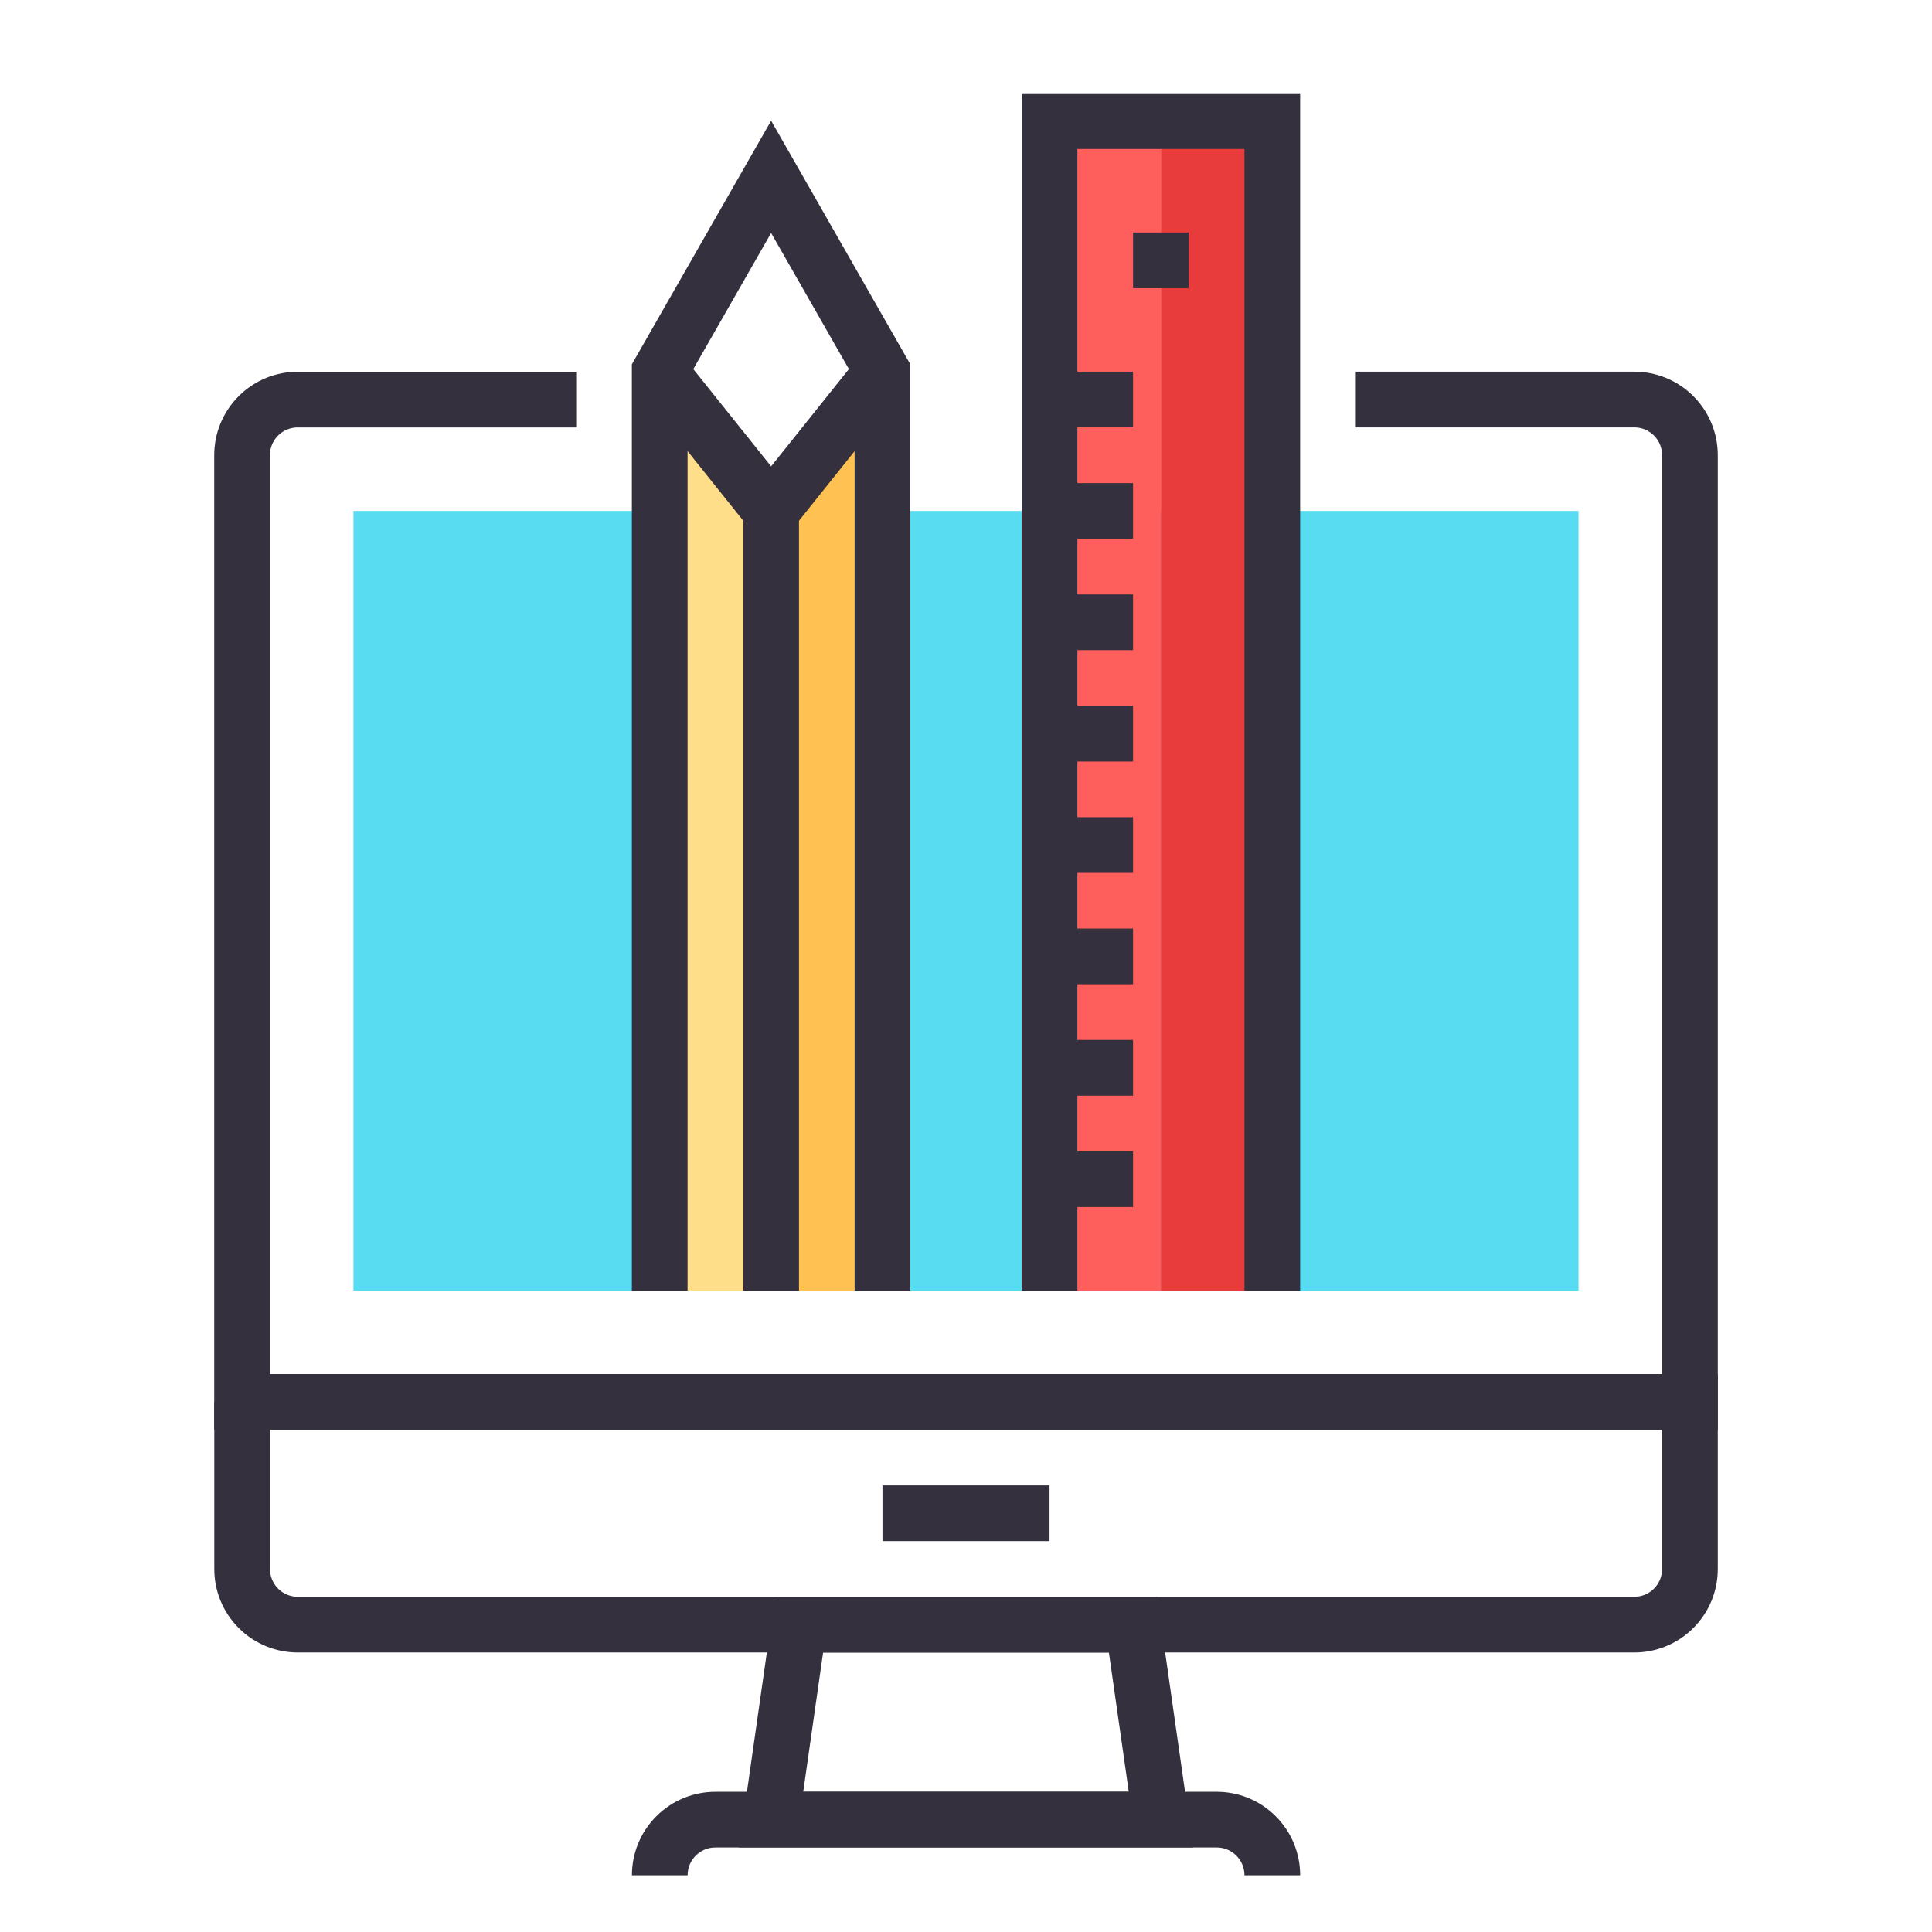 <?xml version="1.0" encoding="UTF-8"?><svg id="a" xmlns="http://www.w3.org/2000/svg" viewBox="0 0 300 300"><defs><style>.b{fill:#57dcf2;}.c{fill:#ffde8a;}.d{fill:none;stroke:#34303d;stroke-miterlimit:10;stroke-width:8.65px;}.e{fill:#e83c3c;}.f{fill:#ff5f5c;}.g{fill:#ffc252;}</style></defs><g><path class="d" d="M37.59,217.69h224.82v25.94c0,2.21-.84,4.42-2.53,6.11-1.69,1.69-3.9,2.53-6.11,2.53H46.24c-2.21,0-4.42-.84-6.11-2.53-1.69-1.69-2.53-3.9-2.53-6.11v-25.94Z"/><path class="d" d="M210.53,62.04h43.24c2.21,0,4.42,.84,6.11,2.53,1.69,1.69,2.53,3.9,2.53,6.11V217.69H37.59V70.69c0-2.21,.84-4.42,2.53-6.11,1.69-1.69,3.9-2.53,6.11-2.53h43.24"/><path class="d" d="M197.56,291.19c0-2.21-.84-4.42-2.53-6.11-1.69-1.69-3.9-2.53-6.11-2.53H111.09c-2.21,0-4.42,.84-6.11,2.53-1.69,1.69-2.53,3.9-2.53,6.11"/><polygon class="d" points="175.94 252.28 124.06 252.28 119.74 282.54 180.26 282.54 175.94 252.28"/><line class="d" x1="137.03" y1="234.98" x2="162.97" y2="234.98"/></g><rect class="b" x="54.88" y="79.34" width="190.23" height="121.06"/><g><rect class="f" x="162.97" y="18.81" width="17.29" height="181.59"/><rect class="e" x="180.26" y="18.81" width="17.29" height="181.59"/><polyline class="d" points="197.56 200.4 197.56 18.81 162.97 18.81 162.97 200.4"/><g><line class="d" x1="184.59" y1="40.43" x2="175.94" y2="40.43"/><line class="d" x1="175.94" y1="62.04" x2="162.97" y2="62.04"/><line class="d" x1="175.94" y1="79.34" x2="162.97" y2="79.34"/><line class="d" x1="175.94" y1="96.63" x2="162.97" y2="96.63"/><line class="d" x1="175.94" y1="113.93" x2="162.97" y2="113.93"/><line class="d" x1="175.94" y1="131.22" x2="162.97" y2="131.22"/><line class="d" x1="175.94" y1="148.51" x2="162.97" y2="148.51"/><line class="d" x1="175.94" y1="165.81" x2="162.97" y2="165.81"/><line class="d" x1="175.94" y1="183.1" x2="162.97" y2="183.1"/></g></g><g><polygon class="c" points="119.74 79.34 102.44 57.72 102.44 200.4 119.74 200.4 119.74 79.34"/><polygon class="g" points="119.74 79.34 137.03 57.72 137.03 200.4 119.74 200.4 119.74 79.34"/><line class="d" x1="119.74" y1="200.4" x2="119.74" y2="79.34"/><polyline class="d" points="102.44 200.4 102.44 57.72 119.74 27.46 137.03 57.72 137.03 200.4"/><polyline class="d" points="137.03 57.72 119.74 79.34 102.44 57.72"/></g></svg>
